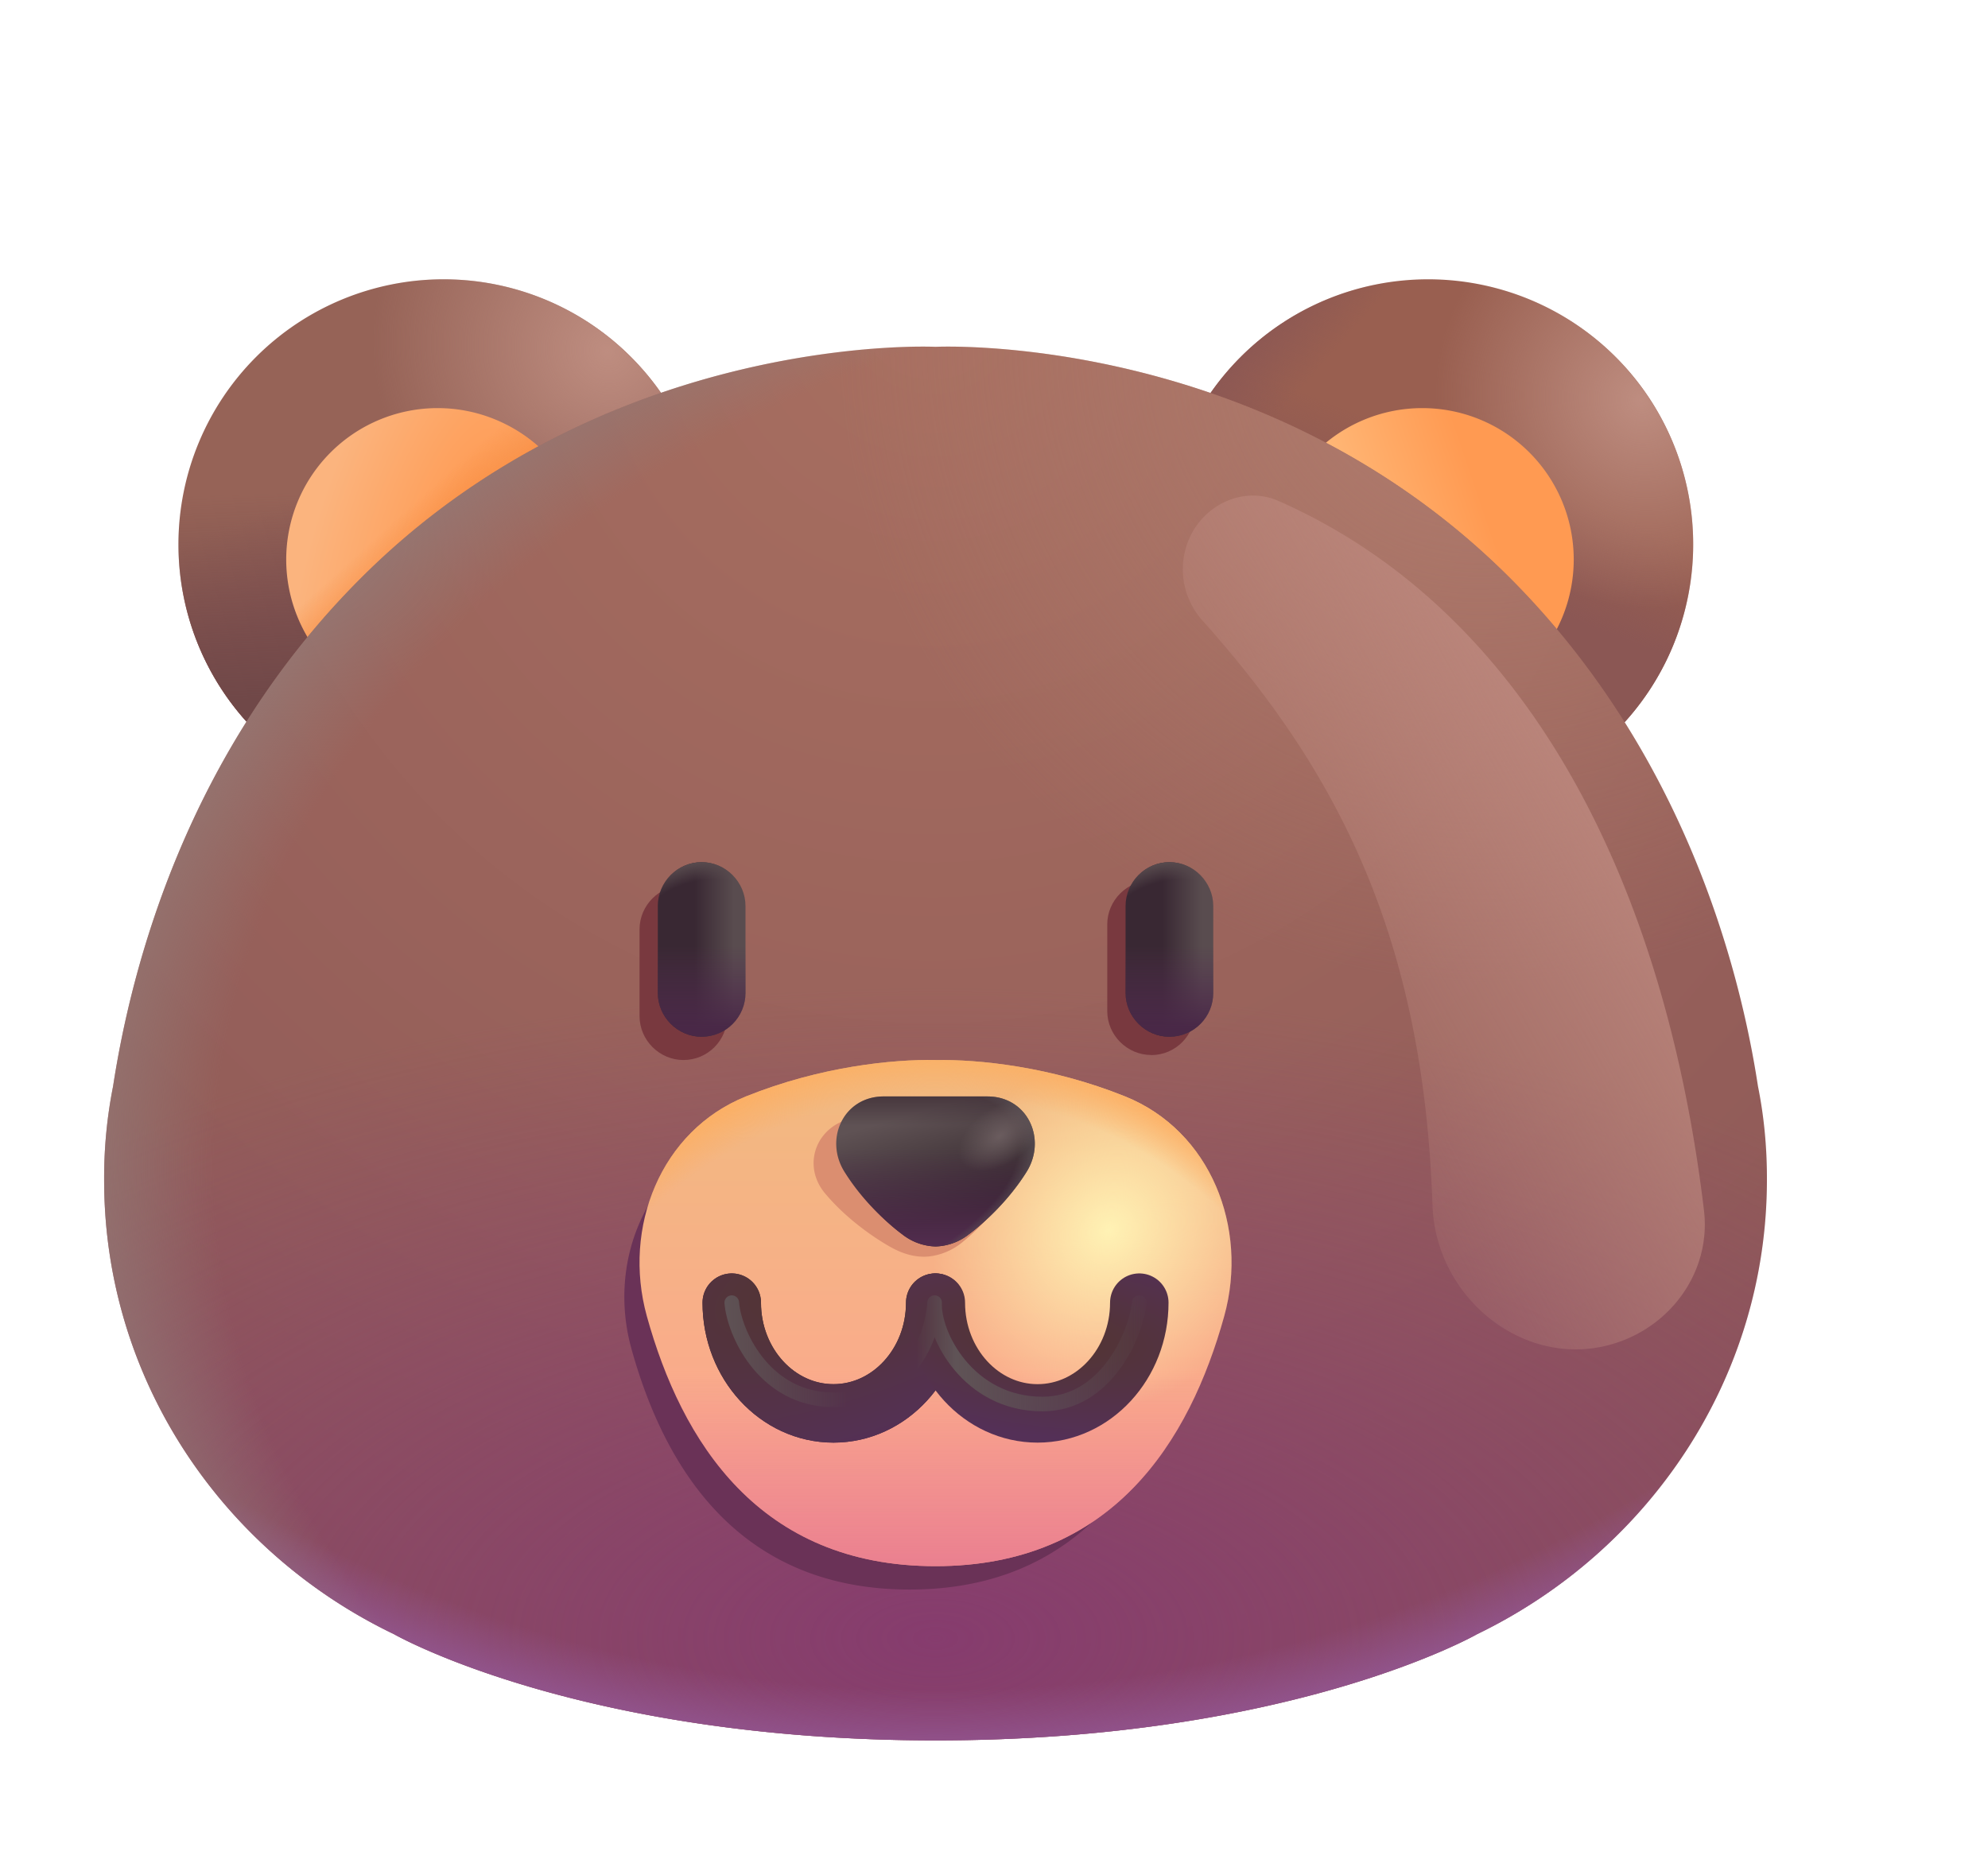 <svg width="34" height="32" fill="none" xmlns="http://www.w3.org/2000/svg"><path d="M24.425 13.843a4.533 4.533 0 1 0 0-9.066 4.533 4.533 0 0 0 0 9.066Z" fill="#995F50"/><path d="M24.425 13.843a4.533 4.533 0 1 0 0-9.066 4.533 4.533 0 0 0 0 9.066Z" fill="url(#a)"/><path d="M24.425 13.843a4.533 4.533 0 1 0 0-9.066 4.533 4.533 0 0 0 0 9.066Z" fill="url(#b)"/><path d="M24.425 13.843a4.533 4.533 0 1 0 0-9.066 4.533 4.533 0 0 0 0 9.066Z" fill="url(#c)"/><g filter="url(#d)"><path d="M24.425 11.96a2.59 2.59 0 1 0 0-5.18 2.59 2.59 0 0 0 0 5.18Z" fill="url(#e)"/></g><path d="M7.585 13.843a4.533 4.533 0 1 1 0-9.066 4.533 4.533 0 0 1 0 9.066Z" fill="#966357"/><path d="M7.585 13.843a4.533 4.533 0 1 1 0-9.066 4.533 4.533 0 0 1 0 9.066Z" fill="url(#f)"/><path d="M7.585 13.843a4.533 4.533 0 1 1 0-9.066 4.533 4.533 0 0 1 0 9.066Z" fill="url(#g)"/><path d="M7.585 13.843a4.533 4.533 0 1 1 0-9.066 4.533 4.533 0 0 1 0 9.066Z" fill="url(#h)"/><g filter="url(#i)"><path d="M7.585 11.96a2.59 2.59 0 1 1 0-5.18 2.59 2.59 0 0 1 0 5.18Z" fill="url(#j)"/><path d="M7.585 11.96a2.59 2.59 0 1 1 0-5.18 2.59 2.59 0 0 1 0 5.18Z" fill="url(#k)"/></g><path d="M30.219 20.177v-.03c0-.536-.051-1.062-.153-1.568-.314-2.055-1.28-5.719-4.225-8.677C21.606 5.653 16 5.932 16 5.932s-5.606-.279-9.841 3.97c-2.956 2.959-3.91 6.622-4.225 8.677a8.008 8.008 0 0 0-.153 1.578v.03c0 3.405 2.021 6.354 4.957 7.763 0 0 3.168 1.817 9.262 1.817s9.262-1.817 9.262-1.817c2.936-1.42 4.957-4.368 4.957-7.773Z" fill="url(#l)"/><path d="M30.219 20.177v-.03c0-.536-.051-1.062-.153-1.568-.314-2.055-1.28-5.719-4.225-8.677C21.606 5.653 16 5.932 16 5.932s-5.606-.279-9.841 3.97c-2.956 2.959-3.91 6.622-4.225 8.677a8.008 8.008 0 0 0-.153 1.578v.03c0 3.405 2.021 6.354 4.957 7.763 0 0 3.168 1.817 9.262 1.817s9.262-1.817 9.262-1.817c2.936-1.42 4.957-4.368 4.957-7.773Z" fill="url(#m)"/><path d="M30.219 20.177v-.03c0-.536-.051-1.062-.153-1.568-.314-2.055-1.28-5.719-4.225-8.677C21.606 5.653 16 5.932 16 5.932s-5.606-.279-9.841 3.97c-2.956 2.959-3.91 6.622-4.225 8.677a8.008 8.008 0 0 0-.153 1.578v.03c0 3.405 2.021 6.354 4.957 7.763 0 0 3.168 1.817 9.262 1.817s9.262-1.817 9.262-1.817c2.936-1.42 4.957-4.368 4.957-7.773Z" fill="url(#n)"/><path d="M30.219 20.177v-.03c0-.536-.051-1.062-.153-1.568-.314-2.055-1.28-5.719-4.225-8.677C21.606 5.653 16 5.932 16 5.932s-5.606-.279-9.841 3.97c-2.956 2.959-3.91 6.622-4.225 8.677a8.008 8.008 0 0 0-.153 1.578v.03c0 3.405 2.021 6.354 4.957 7.763 0 0 3.168 1.817 9.262 1.817s9.262-1.817 9.262-1.817c2.936-1.42 4.957-4.368 4.957-7.773Z" fill="url(#o)"/><path d="M30.219 20.177v-.03c0-.536-.051-1.062-.153-1.568-.314-2.055-1.28-5.719-4.225-8.677C21.606 5.653 16 5.932 16 5.932s-5.606-.279-9.841 3.97c-2.956 2.959-3.91 6.622-4.225 8.677a8.008 8.008 0 0 0-.153 1.578v.03c0 3.405 2.021 6.354 4.957 7.763 0 0 3.168 1.817 9.262 1.817s9.262-1.817 9.262-1.817c2.936-1.42 4.957-4.368 4.957-7.773Z" fill="url(#p)"/><g filter="url(#q)"><path d="M11.688 18.13c-.41 0-.75-.34-.75-.75v-1.486c0-.41.34-.75.75-.75s.75.34.75.75v1.486c0 .41-.33.75-.75.75Z" fill="#79393F"/></g><g filter="url(#r)"><path d="M19.687 18.044c-.41 0-.75-.34-.75-.75V15.81c0-.41.34-.75.75-.75s.75.34.75.75v1.486c0 .41-.33.75-.75.75Z" fill="#79393F"/></g><path d="M12 17.732c-.41 0-.75-.34-.75-.75v-1.486c0-.41.34-.75.75-.75s.75.34.75.75v1.486c0 .41-.33.75-.75.75Z" fill="url(#s)"/><path d="M12 17.732c-.41 0-.75-.34-.75-.75v-1.486c0-.41.34-.75.75-.75s.75.34.75.75v1.486c0 .41-.33.75-.75.75Z" fill="url(#t)"/><path d="M12 17.732c-.41 0-.75-.34-.75-.75v-1.486c0-.41.34-.75.75-.75s.75.34.75.75v1.486c0 .41-.33.75-.75.75Z" fill="url(#u)"/><path d="M20 17.732c-.41 0-.75-.34-.75-.75v-1.486c0-.41.34-.75.75-.75s.75.34.75.75v1.486c0 .41-.33.75-.75.75Z" fill="url(#v)"/><path d="M20 17.732c-.41 0-.75-.34-.75-.75v-1.486c0-.41.34-.75.75-.75s.75.34.75.75v1.486c0 .41-.33.75-.75.75Z" fill="url(#w)"/><path d="M20 17.732c-.41 0-.75-.34-.75-.75v-1.486c0-.41.34-.75.75-.75s.75.34.75.75v1.486c0 .41-.33.75-.75.75Z" fill="url(#x)"/><g filter="url(#y)"><path d="M15.558 18.843a8.36 8.36 0 0 0-3.126.6c-1.405.566-2.038 2.16-1.634 3.621.572 2.066 1.85 4.123 4.76 4.123 2.908 0 4.188-2.057 4.76-4.123.403-1.46-.23-3.055-1.635-3.62a8.359 8.359 0 0 0-3.125-.6Z" fill="#6A3257"/></g><path d="M16 18.13c-.733-.013-1.971.111-3.242.623-1.458.587-2.115 2.241-1.696 3.756.593 2.143 1.92 4.278 4.938 4.278s4.345-2.135 4.938-4.278c.419-1.515-.238-3.169-1.696-3.756-1.27-.512-2.509-.636-3.242-.622Z" fill="url(#z)"/><path d="M16 18.13c-.733-.013-1.971.111-3.242.623-1.458.587-2.115 2.241-1.696 3.756.593 2.143 1.92 4.278 4.938 4.278s4.345-2.135 4.938-4.278c.419-1.515-.238-3.169-1.696-3.756-1.27-.512-2.509-.636-3.242-.622Z" fill="url(#A)"/><path d="M16 18.13c-.733-.013-1.971.111-3.242.623-1.458.587-2.115 2.241-1.696 3.756.593 2.143 1.92 4.278 4.938 4.278s4.345-2.135 4.938-4.278c.419-1.515-.238-3.169-1.696-3.756-1.27-.512-2.509-.636-3.242-.622Z" fill="url(#B)"/><path d="M16 18.13c-.733-.013-1.971.111-3.242.623-1.458.587-2.115 2.241-1.696 3.756.593 2.143 1.92 4.278 4.938 4.278s4.345-2.135 4.938-4.278c.419-1.515-.238-3.169-1.696-3.756-1.27-.512-2.509-.636-3.242-.622Z" fill="url(#C)"/><path d="M15.995 22.28c0 1.045-.78 1.894-1.74 1.894s-1.74-.849-1.74-1.894" stroke="url(#D)" stroke-miterlimit="10" stroke-linecap="round"/><path d="M15.995 22.28c0 1.045-.78 1.894-1.74 1.894s-1.74-.849-1.74-1.894" stroke="url(#E)" stroke-miterlimit="10" stroke-linecap="round"/><path d="M19.485 22.28c0 1.045-.78 1.894-1.74 1.894s-1.74-.849-1.74-1.894" stroke="url(#F)" stroke-miterlimit="10" stroke-linecap="round"/><g filter="url(#G)"><path d="M12.515 22.28c.042.52.534 1.581 1.61 1.656 1.343.094 1.812-.968 1.859-1.656-.026.552.578 1.734 1.844 1.734 1.087 0 1.599-1.182 1.656-1.734" stroke="url(#H)" stroke-width=".25" stroke-linecap="round" stroke-linejoin="round"/></g><g filter="url(#I)"><path d="m14.71 19.102 1.89-.178c.729-.069 1.157.597.832 1.177-.376.672-.95 1.126-.95 1.126a1.098 1.098 0 0 1-.594.263c-.2.02-.417-.03-.631-.147 0 0-.65-.34-1.145-.93-.427-.508-.13-1.242.598-1.31Z" fill="#DB8E70"/></g><path d="M15.113 18.753h1.774c.683 0 1.023.725.67 1.29-.408.653-.982 1.064-.982 1.064a.962.962 0 0 1-.575.212.962.962 0 0 1-.575-.212s-.574-.411-.982-1.065c-.353-.564-.013-1.289.67-1.289Z" fill="url(#J)"/><path d="M15.113 18.753h1.774c.683 0 1.023.725.67 1.29-.408.653-.982 1.064-.982 1.064a.962.962 0 0 1-.575.212.962.962 0 0 1-.575-.212s-.574-.411-.982-1.065c-.353-.564-.013-1.289.67-1.289Z" fill="url(#K)"/><path d="M15.113 18.753h1.774c.683 0 1.023.725.67 1.29-.408.653-.982 1.064-.982 1.064a.962.962 0 0 1-.575.212.962.962 0 0 1-.575-.212s-.574-.411-.982-1.065c-.353-.564-.013-1.289.67-1.289Z" fill="url(#L)"/><path d="M15.113 18.753h1.774c.683 0 1.023.725.67 1.29-.408.653-.982 1.064-.982 1.064a.962.962 0 0 1-.575.212.962.962 0 0 1-.575-.212s-.574-.411-.982-1.065c-.353-.564-.013-1.289.67-1.289Z" fill="url(#M)"/><path d="M15.113 18.753h1.774c.683 0 1.023.725.67 1.29-.408.653-.982 1.064-.982 1.064a.962.962 0 0 1-.575.212.962.962 0 0 1-.575-.212s-.574-.411-.982-1.065c-.353-.564-.013-1.289.67-1.289Z" fill="url(#N)"/><g filter="url(#O)"><path d="M29.142 20.698c-.655-5.47-2.93-10.207-7.271-12.128-.562-.248-1.202.016-1.492.558a1.313 1.313 0 0 0 .193 1.493c2.295 2.566 3.773 5.404 3.927 9.988.056 1.687 1.742 2.94 3.303 2.3.888-.366 1.455-1.257 1.34-2.21Z" fill="url(#P)"/></g><defs><radialGradient id="c" cx="0" cy="0" r="1" gradientUnits="userSpaceOnUse" gradientTransform="rotate(142.716 12.878 8.159) scale(3.456 3.617)"><stop stop-color="#BE8D80"/><stop offset="1" stop-color="#BE8D80" stop-opacity="0"/></radialGradient><radialGradient id="h" cx="0" cy="0" r="1" gradientUnits="userSpaceOnUse" gradientTransform="matrix(-2.795 2.75 -2.878 -2.925 10.38 6.006)"><stop stop-color="#BE8D80"/><stop offset="1" stop-color="#BE8D80" stop-opacity="0"/></radialGradient><radialGradient id="j" cx="0" cy="0" r="1" gradientUnits="userSpaceOnUse" gradientTransform="matrix(-2.266 -.844 2.057 -5.522 8.052 8.709)"><stop stop-color="#FF9A52"/><stop offset="1" stop-color="#FBB47E"/></radialGradient><radialGradient id="l" cx="0" cy="0" r="1" gradientUnits="userSpaceOnUse" gradientTransform="matrix(0 24.527 -23.974 0 15.945 5.24)"><stop stop-color="#A86F60"/><stop offset="1" stop-color="#8D5857"/></radialGradient><radialGradient id="m" cx="0" cy="0" r="1" gradientUnits="userSpaceOnUse" gradientTransform="matrix(0 -11.172 22.192 0 16 28.052)"><stop stop-color="#863C6E"/><stop offset="1" stop-color="#863C6E" stop-opacity="0"/></radialGradient><radialGradient id="n" cx="0" cy="0" r="1" gradientUnits="userSpaceOnUse" gradientTransform="matrix(0 23.672 -24.166 0 16 6.615)"><stop offset=".946" stop-color="#945897" stop-opacity="0"/><stop offset="1" stop-color="#945897"/></radialGradient><radialGradient id="o" cx="0" cy="0" r="1" gradientUnits="userSpaceOnUse" gradientTransform="matrix(-24.438 0 0 -17.875 25.255 19.943)"><stop offset=".877" stop-color="#937C79" stop-opacity="0"/><stop offset="1" stop-color="#937C79"/></radialGradient><radialGradient id="p" cx="0" cy="0" r="1" gradientUnits="userSpaceOnUse" gradientTransform="matrix(-5.875 9.078 -9.255 -5.989 25.255 5.927)"><stop stop-color="#B17D6E"/><stop offset="1" stop-color="#B17D6E" stop-opacity="0"/></radialGradient><radialGradient id="u" cx="0" cy="0" r="1" gradientUnits="userSpaceOnUse" gradientTransform="matrix(-.448 -1.69 1.821 -.483 12.161 16.474)"><stop offset=".814" stop-color="#594C4F" stop-opacity="0"/><stop offset="1" stop-color="#594C4F"/></radialGradient><radialGradient id="x" cx="0" cy="0" r="1" gradientUnits="userSpaceOnUse" gradientTransform="matrix(-.448 -1.69 1.821 -.483 20.161 16.474)"><stop offset=".814" stop-color="#594C4F" stop-opacity="0"/><stop offset="1" stop-color="#594C4F"/></radialGradient><radialGradient id="B" cx="0" cy="0" r="1" gradientUnits="userSpaceOnUse" gradientTransform="matrix(-2.594 3.156 -2.804 -2.305 18.974 21.037)"><stop stop-color="#FFF2B4"/><stop offset=".794" stop-color="#FFF2B4" stop-opacity="0"/></radialGradient><radialGradient id="C" cx="0" cy="0" r="1" gradientUnits="userSpaceOnUse" gradientTransform="matrix(0 -9.688 8.481 0 16 27.6)"><stop offset=".915" stop-color="#FDAE61" stop-opacity="0"/><stop offset="1" stop-color="#FDAE61"/></radialGradient><radialGradient id="D" cx="0" cy="0" r="1" gradientUnits="userSpaceOnUse" gradientTransform="matrix(0 1.719 -2.188 0 14.249 22.838)"><stop offset=".006" stop-color="#423539"/><stop offset="1" stop-color="#3C223C"/></radialGradient><radialGradient id="E" cx="0" cy="0" r="1" gradientUnits="userSpaceOnUse" gradientTransform="rotate(70.994 -8.113 20.98) scale(2.975 7.411)"><stop offset=".006" stop-color="#533530"/><stop offset="1" stop-color="#543057"/></radialGradient><radialGradient id="F" cx="0" cy="0" r="1" gradientUnits="userSpaceOnUse" gradientTransform="matrix(-.203 1.692 -4.747 -.571 17.942 22.865)"><stop offset=".006" stop-color="#533530"/><stop offset="1" stop-color="#543057"/></radialGradient><radialGradient id="M" cx="0" cy="0" r="1" gradientUnits="userSpaceOnUse" gradientTransform="matrix(4.245 -1.441 .647 1.906 13.86 20.55)"><stop offset=".828" stop-color="#5C5458" stop-opacity="0"/><stop offset=".935" stop-color="#5C5458"/></radialGradient><radialGradient id="N" cx="0" cy="0" r="1" gradientUnits="userSpaceOnUse" gradientTransform="rotate(145.376 5.522 12.379) scale(.797 .484)"><stop stop-color="#6A5C5E"/><stop offset="1" stop-color="#6A5C5E" stop-opacity="0"/></radialGradient><linearGradient id="a" x1="24.786" y1="9.787" x2="25.505" y2="7.943" gradientUnits="userSpaceOnUse"><stop stop-color="#8B5754"/><stop offset="1" stop-color="#8B5754" stop-opacity="0"/></linearGradient><linearGradient id="b" x1="21.255" y1="5.724" x2="22.286" y2="6.631" gradientUnits="userSpaceOnUse"><stop stop-color="#8B5754"/><stop offset="1" stop-color="#8B5754" stop-opacity="0"/></linearGradient><linearGradient id="e" x1="25.474" y1="8.474" x2="23.442" y2="9.162" gradientUnits="userSpaceOnUse"><stop stop-color="#FF9A52"/><stop offset="1" stop-color="#FFB675"/></linearGradient><linearGradient id="f" x1="7.224" y1="9.787" x2="6.505" y2="7.943" gradientUnits="userSpaceOnUse"><stop stop-color="#8B5754"/><stop offset="1" stop-color="#8B5754" stop-opacity="0"/></linearGradient><linearGradient id="g" x1="6.286" y1="11.881" x2="6.161" y2="8.381" gradientUnits="userSpaceOnUse"><stop stop-color="#704848"/><stop offset="1" stop-color="#704848" stop-opacity="0"/></linearGradient><linearGradient id="k" x1="7.364" y1="9.615" x2="5.786" y2="7.865" gradientUnits="userSpaceOnUse"><stop stop-color="#F78B3F"/><stop offset=".435" stop-color="#F78B3F" stop-opacity="0"/></linearGradient><linearGradient id="s" x1="12.75" y1="16.052" x2="11.882" y2="16.052" gradientUnits="userSpaceOnUse"><stop offset=".225" stop-color="#594C4F"/><stop offset="1" stop-color="#392833"/></linearGradient><linearGradient id="t" x1="12.984" y1="17.592" x2="12.984" y2="16.169" gradientUnits="userSpaceOnUse"><stop stop-color="#492847"/><stop offset="1" stop-color="#552D52" stop-opacity="0"/></linearGradient><linearGradient id="v" x1="20.75" y1="16.052" x2="19.882" y2="16.052" gradientUnits="userSpaceOnUse"><stop offset=".225" stop-color="#594C4F"/><stop offset="1" stop-color="#392833"/></linearGradient><linearGradient id="w" x1="20.984" y1="17.592" x2="20.984" y2="16.169" gradientUnits="userSpaceOnUse"><stop stop-color="#492847"/><stop offset="1" stop-color="#552D52" stop-opacity="0"/></linearGradient><linearGradient id="z" x1="16" y1="18.13" x2="16" y2="26.787" gradientUnits="userSpaceOnUse"><stop stop-color="#F1BA7F"/><stop offset="1" stop-color="#FFA392"/></linearGradient><linearGradient id="A" x1="15.443" y1="27.568" x2="15.443" y2="23.443" gradientUnits="userSpaceOnUse"><stop stop-color="#E5788F"/><stop offset="1" stop-color="#E5788F" stop-opacity="0"/></linearGradient><linearGradient id="H" x1="12.328" y1="22.78" x2="19.843" y2="22.78" gradientUnits="userSpaceOnUse"><stop stop-color="#5F5356"/><stop offset=".289" stop-color="#5F5356" stop-opacity="0"/><stop offset=".445" stop-color="#5F5356" stop-opacity="0"/><stop offset=".534" stop-color="#5F5356"/><stop offset="1" stop-color="#5F5356" stop-opacity="0"/></linearGradient><linearGradient id="J" x1="15.583" y1="19.068" x2="16.08" y2="20.852" gradientUnits="userSpaceOnUse"><stop stop-color="#5F5254"/><stop offset="1" stop-color="#2E2127"/></linearGradient><linearGradient id="K" x1="15.764" y1="19.426" x2="15.764" y2="18.222" gradientUnits="userSpaceOnUse"><stop offset=".147" stop-color="#34222C" stop-opacity="0"/><stop offset=".873" stop-color="#34222C"/></linearGradient><linearGradient id="L" x1="15.161" y1="21.446" x2="15.161" y2="19.625" gradientUnits="userSpaceOnUse"><stop stop-color="#552D52"/><stop offset="1" stop-color="#552D52" stop-opacity="0"/></linearGradient><linearGradient id="P" x1="28.95" y1="12.656" x2="20.185" y2="17.511" gradientUnits="userSpaceOnUse"><stop stop-color="#BF8A80"/><stop offset="1" stop-color="#BF8A80" stop-opacity="0"/></linearGradient><filter id="d" x="21.735" y="6.781" width="5.28" height="5.38" filterUnits="userSpaceOnUse" color-interpolation-filters="sRGB"><feFlood flood-opacity="0" result="BackgroundImageFix"/><feBlend in="SourceGraphic" in2="BackgroundImageFix" result="shape"/><feColorMatrix in="SourceAlpha" values="0 0 0 0 0 0 0 0 0 0 0 0 0 0 0 0 0 0 127 0" result="hardAlpha"/><feOffset dx="-.1" dy=".2"/><feGaussianBlur stdDeviation=".125"/><feComposite in2="hardAlpha" operator="arithmetic" k2="-1" k3="1"/><feColorMatrix values="0 0 0 0 0.98 0 0 0 0 0.678 0 0 0 0 0.439 0 0 0 1 0"/><feBlend in2="shape" result="effect1_innerShadow_28327_4110"/></filter><filter id="i" x="4.895" y="6.781" width="5.28" height="5.38" filterUnits="userSpaceOnUse" color-interpolation-filters="sRGB"><feFlood flood-opacity="0" result="BackgroundImageFix"/><feBlend in="SourceGraphic" in2="BackgroundImageFix" result="shape"/><feColorMatrix in="SourceAlpha" values="0 0 0 0 0 0 0 0 0 0 0 0 0 0 0 0 0 0 127 0" result="hardAlpha"/><feOffset dx="-.1" dy=".2"/><feGaussianBlur stdDeviation=".125"/><feComposite in2="hardAlpha" operator="arithmetic" k2="-1" k3="1"/><feColorMatrix values="0 0 0 0 0.98 0 0 0 0 0.678 0 0 0 0 0.439 0 0 0 1 0"/><feBlend in2="shape" result="effect1_innerShadow_28327_4110"/></filter><filter id="q" x="10.438" y="14.644" width="2.5" height="3.986" filterUnits="userSpaceOnUse" color-interpolation-filters="sRGB"><feFlood flood-opacity="0" result="BackgroundImageFix"/><feBlend in="SourceGraphic" in2="BackgroundImageFix" result="shape"/><feGaussianBlur stdDeviation=".25" result="effect1_foregroundBlur_28327_4110"/></filter><filter id="r" x="18.437" y="14.559" width="2.5" height="3.986" filterUnits="userSpaceOnUse" color-interpolation-filters="sRGB"><feFlood flood-opacity="0" result="BackgroundImageFix"/><feBlend in="SourceGraphic" in2="BackgroundImageFix" result="shape"/><feGaussianBlur stdDeviation=".25" result="effect1_foregroundBlur_28327_4110"/></filter><filter id="y" x="9.678" y="17.843" width="11.759" height="10.345" filterUnits="userSpaceOnUse" color-interpolation-filters="sRGB"><feFlood flood-opacity="0" result="BackgroundImageFix"/><feBlend in="SourceGraphic" in2="BackgroundImageFix" result="shape"/><feGaussianBlur stdDeviation=".5" result="effect1_foregroundBlur_28327_4110"/></filter><filter id="G" x="12.14" y="21.905" width="7.719" height="2.484" filterUnits="userSpaceOnUse" color-interpolation-filters="sRGB"><feFlood flood-opacity="0" result="BackgroundImageFix"/><feBlend in="SourceGraphic" in2="BackgroundImageFix" result="shape"/><feGaussianBlur stdDeviation=".125" result="effect1_foregroundBlur_28327_4110"/></filter><filter id="I" x="13.215" y="18.219" width="5.027" height="3.975" filterUnits="userSpaceOnUse" color-interpolation-filters="sRGB"><feFlood flood-opacity="0" result="BackgroundImageFix"/><feBlend in="SourceGraphic" in2="BackgroundImageFix" result="shape"/><feGaussianBlur stdDeviation=".35" result="effect1_foregroundBlur_28327_4110"/></filter><filter id="O" x="16.229" y="4.476" width="16.928" height="22.603" filterUnits="userSpaceOnUse" color-interpolation-filters="sRGB"><feFlood flood-opacity="0" result="BackgroundImageFix"/><feBlend in="SourceGraphic" in2="BackgroundImageFix" result="shape"/><feGaussianBlur stdDeviation="2" result="effect1_foregroundBlur_28327_4110"/></filter></defs></svg>